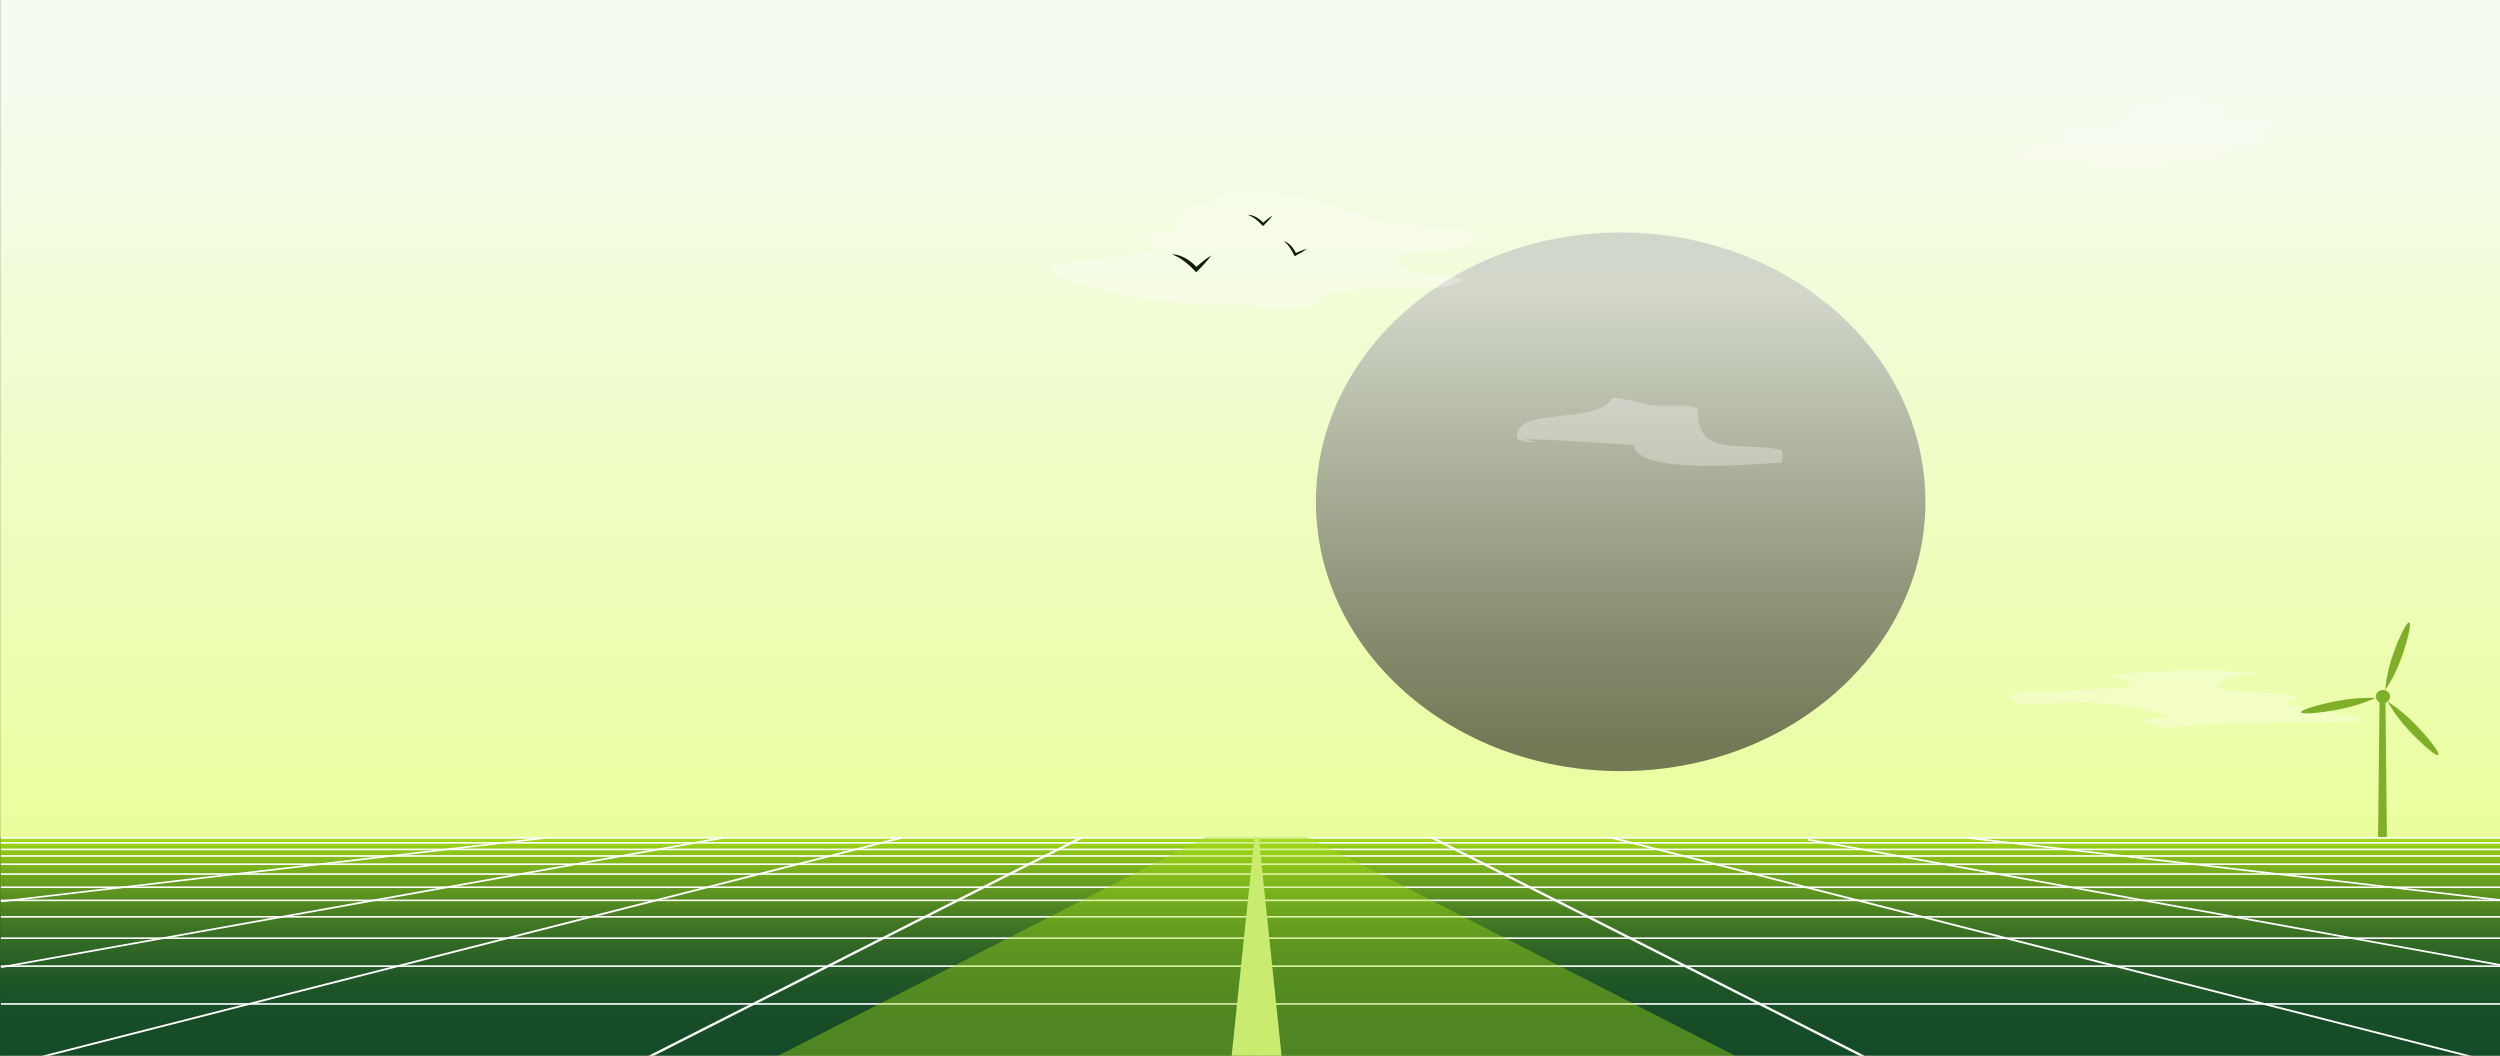 <svg width="1700" height="718" viewBox="0 0 1700 718" fill="none" xmlns="http://www.w3.org/2000/svg">
<rect x="0" y="0" width="1700" height="718" fill="#333333" stroke="none"/>
<mask id="mask0_718_784" style="mask-type:luminance" maskUnits="userSpaceOnUse" x="0" y="-181" width="1709" height="900">
<path d="M1709 -181H0V719H1709V-181Z" fill="white"/>
</mask>
<g mask="url(#mask0_718_784)">
<path d="M1701 0H0V719H1701V0Z" fill="url(#paint0_linear_718_784)"/>
<path style="mix-blend-mode:color-dodge" opacity="0.6" d="M1309.27 341.22C1309.27 442.36 1216.49 524.36 1102.05 524.36C987.61 524.36 894.822 442.36 894.822 341.22C894.822 240.08 987.589 158.08 1102.05 158.08C1216.51 158.08 1309.27 240.08 1309.27 341.22Z" fill="url(#paint1_linear_718_784)"/>
<g style="mix-blend-mode:screen" opacity="0.3">
<path d="M858.014 207.84C805.612 207.84 762.94 204.67 716.84 187.23C716.541 184.35 716.615 181.86 716.786 178.97C740.937 177.83 763.228 172.72 785.648 171.56C785.542 163.27 778.663 159.34 770.075 158.29C780.062 158.42 790.188 158.57 800.057 158.07C795.86 140.3 808.56 139.16 824.069 140.1C826.931 126.71 849.501 131.43 862.233 131.45C879.921 131.46 890.378 134.75 901.636 138.3C915.661 142.72 932.216 148.61 946.764 152.11C961.547 155.66 999.263 150.05 1006.61 162.42C989.617 175.28 963.651 165.19 948.879 176.28C959.016 189.72 981.735 185.76 995.311 189.82C972.923 205.71 903.847 186.7 893.614 207.52C880.402 210.51 860.321 213.9 848.422 205.6L858.025 207.85L858.014 207.84Z" fill="white"/>
</g>
<g style="mix-blend-mode:screen" opacity="0.3">
<path d="M1035.05 298.75C1061.21 298.75 1085.33 301.23 1110.88 302.58C1113.71 323.41 1193.12 315.4 1211.72 314.52C1212.32 311.86 1212.33 308.8 1211.72 306.15C1186.41 299.48 1152.9 312.69 1154.59 277.69C1145.02 274.08 1134.84 276.72 1124.48 275.6C1113.94 274.46 1106.01 270.65 1096.26 270.52C1086.93 289.62 1028.11 275.46 1031.53 298.45C1035.47 300.01 1040.21 301.19 1044.56 300.54L1035.04 298.76L1035.05 298.75Z" fill="white"/>
</g>
<g style="mix-blend-mode:screen" opacity="0.3">
<path d="M1404.21 109.35C1394.33 109.35 1373.56 112.05 1368.65 102.36C1370.44 100.76 1418.48 96.5 1398.91 90.04C1400.26 87.67 1401.55 85.62 1402.21 84.19C1415.7 84.42 1429.4 84.71 1442.85 84.11C1440.79 82.07 1437.02 80.09 1434.24 79.47C1439.11 79.11 1444.18 79.37 1449.06 79.09C1447.7 67.38 1474.33 72.53 1482.42 71.99C1480.63 71.46 1476.84 69.09 1474.93 68.45C1481.91 66.95 1489.16 66.99 1496.22 67.35C1497.16 73.26 1507.66 71.77 1513.35 73.39C1511.8 76.2 1514.08 77.01 1510.31 79.53C1516.8 81.59 1550.54 76.34 1547.64 88.11C1531.63 91.34 1532.65 90.83 1544.82 98.32C1536.96 101.94 1510.63 96.1 1510.11 108.17C1500.32 108.67 1490.24 108 1480.43 108.47C1479.89 116.62 1413.89 114.54 1404.18 109.32L1404.21 109.35Z" fill="white"/>
</g>
<g style="mix-blend-mode:screen" opacity="0.3">
<path d="M1476.2 488.21C1463.06 481.37 1435.22 478.04 1417.43 477.4C1409.27 477.11 1372.56 480.54 1368.14 476.64C1359.21 468.75 1397.13 470.2 1402.66 469.84C1417.91 468.84 1432.62 468.02 1448.19 467.51C1448.83 461.83 1440.53 462.02 1434.15 459.81C1463.95 454.87 1504.21 455.73 1534.92 457.05C1527.72 460.4 1511.27 459.42 1507.19 466.62C1523.39 472.86 1544.98 469.02 1562.68 474.43C1560.64 475.03 1559.72 475.99 1556.55 476.48C1556.55 476.54 1556.14 479.48 1556.41 479.33C1567.14 482.08 1605 486.25 1608.56 490.19C1572.38 491.82 1536.87 491.34 1502.23 492.48C1492.21 492.81 1473.53 496.36 1463.12 493.62C1441.73 488 1474.15 489.59 1477.84 486.05L1476.2 488.21Z" fill="white"/>
</g>
<path d="M796.928 173.01C798.647 172.93 800.399 173.26 802.044 173.79C803.7 174.32 805.27 175.07 806.744 175.94C808.218 176.82 809.585 177.83 810.877 178.92C812.159 180.03 813.345 181.17 814.456 182.51L812.448 182.4C814.199 180.82 815.994 179.3 817.863 177.83C818.803 177.1 819.732 176.37 820.715 175.67C821.676 174.97 822.67 174.29 823.695 173.64C823.011 174.61 822.285 175.53 821.537 176.44C820.8 177.35 820.01 178.22 819.241 179.11C817.671 180.85 816.036 182.54 814.349 184.18L813.345 185.16L812.351 184.07C811.337 182.96 810.183 181.83 809.03 180.77C807.865 179.7 806.648 178.69 805.387 177.72C804.127 176.76 802.813 175.86 801.414 175.05C800.015 174.25 798.541 173.57 796.928 173.01Z" fill="#0A1E00"/>
<path d="M848.485 146.089C849.575 146.039 850.664 146.249 851.711 146.579C852.758 146.919 853.751 147.389 854.67 147.939C855.599 148.489 856.464 149.129 857.276 149.819C858.088 150.519 858.825 151.239 859.53 152.079L858.269 152.009C859.37 151.019 860.502 150.049 861.677 149.129C862.275 148.679 862.862 148.209 863.471 147.769C864.08 147.329 864.699 146.899 865.351 146.499C864.924 147.109 864.464 147.689 863.984 148.259C863.514 148.839 863.023 149.389 862.531 149.939C861.538 151.039 860.512 152.099 859.455 153.129L858.825 153.749L858.195 153.059C857.554 152.359 856.827 151.639 856.101 150.979C855.364 150.299 854.606 149.659 853.805 149.059C853.014 148.459 852.181 147.879 851.305 147.379C850.429 146.879 849.489 146.439 848.475 146.089H848.485Z" fill="#0A1E00"/>
<path d="M872.935 163.999C873.982 164.259 874.965 164.769 875.851 165.379C876.738 165.989 877.539 166.719 878.233 167.509C878.938 168.299 879.558 169.149 880.113 170.029C880.658 170.919 881.139 171.819 881.534 172.819L880.348 172.399C881.726 171.759 883.115 171.169 884.525 170.609C885.23 170.339 885.945 170.069 886.672 169.819C887.387 169.569 888.124 169.329 888.872 169.129C888.263 169.589 887.644 170.019 887.003 170.419C886.372 170.839 885.721 171.219 885.08 171.609C883.777 172.379 882.463 173.099 881.117 173.789L880.316 174.199L879.932 173.369C879.547 172.529 879.088 171.639 878.607 170.799C878.127 169.949 877.603 169.119 877.037 168.319C876.471 167.519 875.873 166.739 875.189 166.009C874.506 165.279 873.758 164.609 872.914 163.979L872.935 163.999Z" fill="#0A1E00"/>
<path d="M1623.29 588.14C1623.29 589.13 1622.96 589.93 1622.56 589.93H1617.62C1617.22 589.93 1616.88 589.13 1616.88 588.14L1618.12 473.53C1618.12 472.54 1618.45 471.74 1618.86 471.74H1621.33C1621.73 471.74 1622.07 472.54 1622.07 473.53L1623.29 588.14Z" fill="#7DAF28"/>
<path d="M1624.94 475.09C1624.1 477.45 1621.37 478.73 1618.85 477.95C1616.32 477.16 1614.96 474.61 1615.8 472.24C1616.64 469.88 1619.36 468.6 1621.89 469.38C1624.43 470.17 1625.79 472.72 1624.95 475.09H1624.94Z" fill="#7DAF28"/>
<path d="M1589.49 476.63C1603.5 473.93 1615.48 474.6 1615.48 474.6C1615.48 474.6 1604.75 479.63 1590.74 482.33C1576.72 485.03 1565.08 485.93 1564.74 484.36C1564.4 482.79 1575.47 479.33 1589.49 476.63Z" fill="#7DAF28"/>
<path d="M1643.19 493.35C1633.69 483.33 1623.67 477.15 1623.67 477.15C1623.67 477.15 1629.05 487.2 1638.55 497.22C1648.04 507.23 1656.79 514.49 1658.07 513.42C1659.35 512.35 1652.69 503.37 1643.19 493.36V493.35Z" fill="#7DAF28"/>
<path d="M1633.04 447.15C1628.53 459.86 1621.93 469.25 1621.93 469.25C1621.93 469.25 1622.64 458.03 1627.15 445.32C1631.66 432.61 1636.64 422.71 1638.27 423.22C1639.9 423.73 1637.56 434.44 1633.04 447.15Z" fill="#7DAF28"/>
<path d="M1709 569.22H0V719H1709V569.22Z" fill="url(#paint2_linear_718_784)"/>
<path d="M1708.39 717.9H0.598V719H1708.39V717.9Z" fill="white"/>
<path d="M1708.39 682.13H0.598V683.23H1708.39V682.13Z" fill="white"/>
<path d="M1708.39 656.42H0.598V657.52H1708.39V656.42Z" fill="white"/>
<path d="M1708.39 637.41H0.598V638.51H1708.39V637.41Z" fill="white"/>
<path d="M1708.39 622.88H0.598V623.99H1708.39V622.88Z" fill="white"/>
<path d="M1708.39 611.7H0.598V612.8H1708.39V611.7Z" fill="white"/>
<path d="M1708.39 602.76H0.598V603.86H1708.39V602.76Z" fill="white"/>
<path d="M1708.39 593.811H0.598V594.911H1708.39V593.811Z" fill="white"/>
<path d="M1708.39 587.109H0.598V588.209H1708.39V587.109Z" fill="white"/>
<path d="M1708.39 581.52H0.598V582.62H1708.39V581.52Z" fill="white"/>
<path d="M1708.39 577.05H0.598V578.15H1708.39V577.05Z" fill="white"/>
<path d="M1708.39 572.58H0.598V573.68H1708.39V572.58Z" fill="white"/>
<path d="M1708.39 569.22H0.598V570.32H1708.39V569.22Z" fill="white"/>
<path d="M855.921 569H853.08V718.45H855.921V569Z" fill="white"/>
<path d="M442.909 718.779L440.645 718.109L733.823 569.439L736.088 570.109L442.909 718.779Z" fill="white"/>
<path d="M1266.08 718.779L972.912 570.109L975.177 569.439L1268.34 718.109L1266.08 718.779Z" fill="white"/>
<path d="M29.843 718.91L28.283 717.99L611.779 569.32L613.338 570.24L29.843 718.91Z" fill="white"/>
<path d="M1679.15 718.91L1095.65 570.24L1097.22 569.32L1680.72 717.99L1679.15 718.91Z" fill="white"/>
<path d="M1.196 658.21L0 657.21L490.515 569.28L491.711 570.28L1.196 658.21Z" fill="white"/>
<path d="M1707.79 658.21L1228.66 571.39L1229.87 570.4L1709 657.21L1707.79 658.21Z" fill="white"/>
<path d="M1.015 613.53L0.182 612.47L370.212 569.25L371.035 570.3L1.015 613.53Z" fill="white"/>
<path d="M1707.98 613.53L1337.96 570.3L1338.79 569.25L1708.81 612.47L1707.98 613.53Z" fill="white"/>
<path d="M1182.06 719L888.679 569H820.319L526.938 719H1182.06Z" fill="url(#paint3_linear_718_784)" fill-opacity="0.4"/>
<path d="M871.588 719H837.408L853.078 569H855.919L871.588 719Z" fill="#C9EC70"/>
</g>
<defs>
<linearGradient id="paint0_linear_718_784" x1="850.5" y1="719" x2="850.5" y2="0" gradientUnits="userSpaceOnUse">
<stop stop-color="#E7FF85"/>
<stop offset="0.93" stop-color="#F5FBF0"/>
</linearGradient>
<linearGradient id="paint1_linear_718_784" x1="1102.04" y1="524.36" x2="1102.04" y2="158.08" gradientUnits="userSpaceOnUse">
<stop offset="0.05" stop-color="#231F20"/>
<stop offset="0.25" stop-color="#434142"/>
<stop offset="0.69" stop-color="#969798"/>
<stop offset="0.88" stop-color="#BCBEC0"/>
</linearGradient>
<linearGradient id="paint2_linear_718_784" x1="854.5" y1="719" x2="854.5" y2="569.22" gradientUnits="userSpaceOnUse">
<stop stop-color="#144B28"/>
<stop offset="0.21" stop-color="#174E27"/>
<stop offset="0.37" stop-color="#215826"/>
<stop offset="0.52" stop-color="#326924"/>
<stop offset="0.66" stop-color="#498022"/>
<stop offset="0.8" stop-color="#689F1F"/>
<stop offset="0.93" stop-color="#8DC41B"/>
<stop offset="1" stop-color="#A5DC19"/>
</linearGradient>
<linearGradient id="paint3_linear_718_784" x1="854.499" y1="-181" x2="854.499" y2="569" gradientUnits="userSpaceOnUse">
<stop stop-color="#144B28"/>
<stop offset="0.21" stop-color="#174E27"/>
<stop offset="0.37" stop-color="#215826"/>
<stop offset="0.52" stop-color="#326924"/>
<stop offset="0.66" stop-color="#498022"/>
<stop offset="0.8" stop-color="#689F1F"/>
<stop offset="0.93" stop-color="#8DC41B"/>
<stop offset="1" stop-color="#A5DC19"/>
</linearGradient>
</defs>
</svg>

